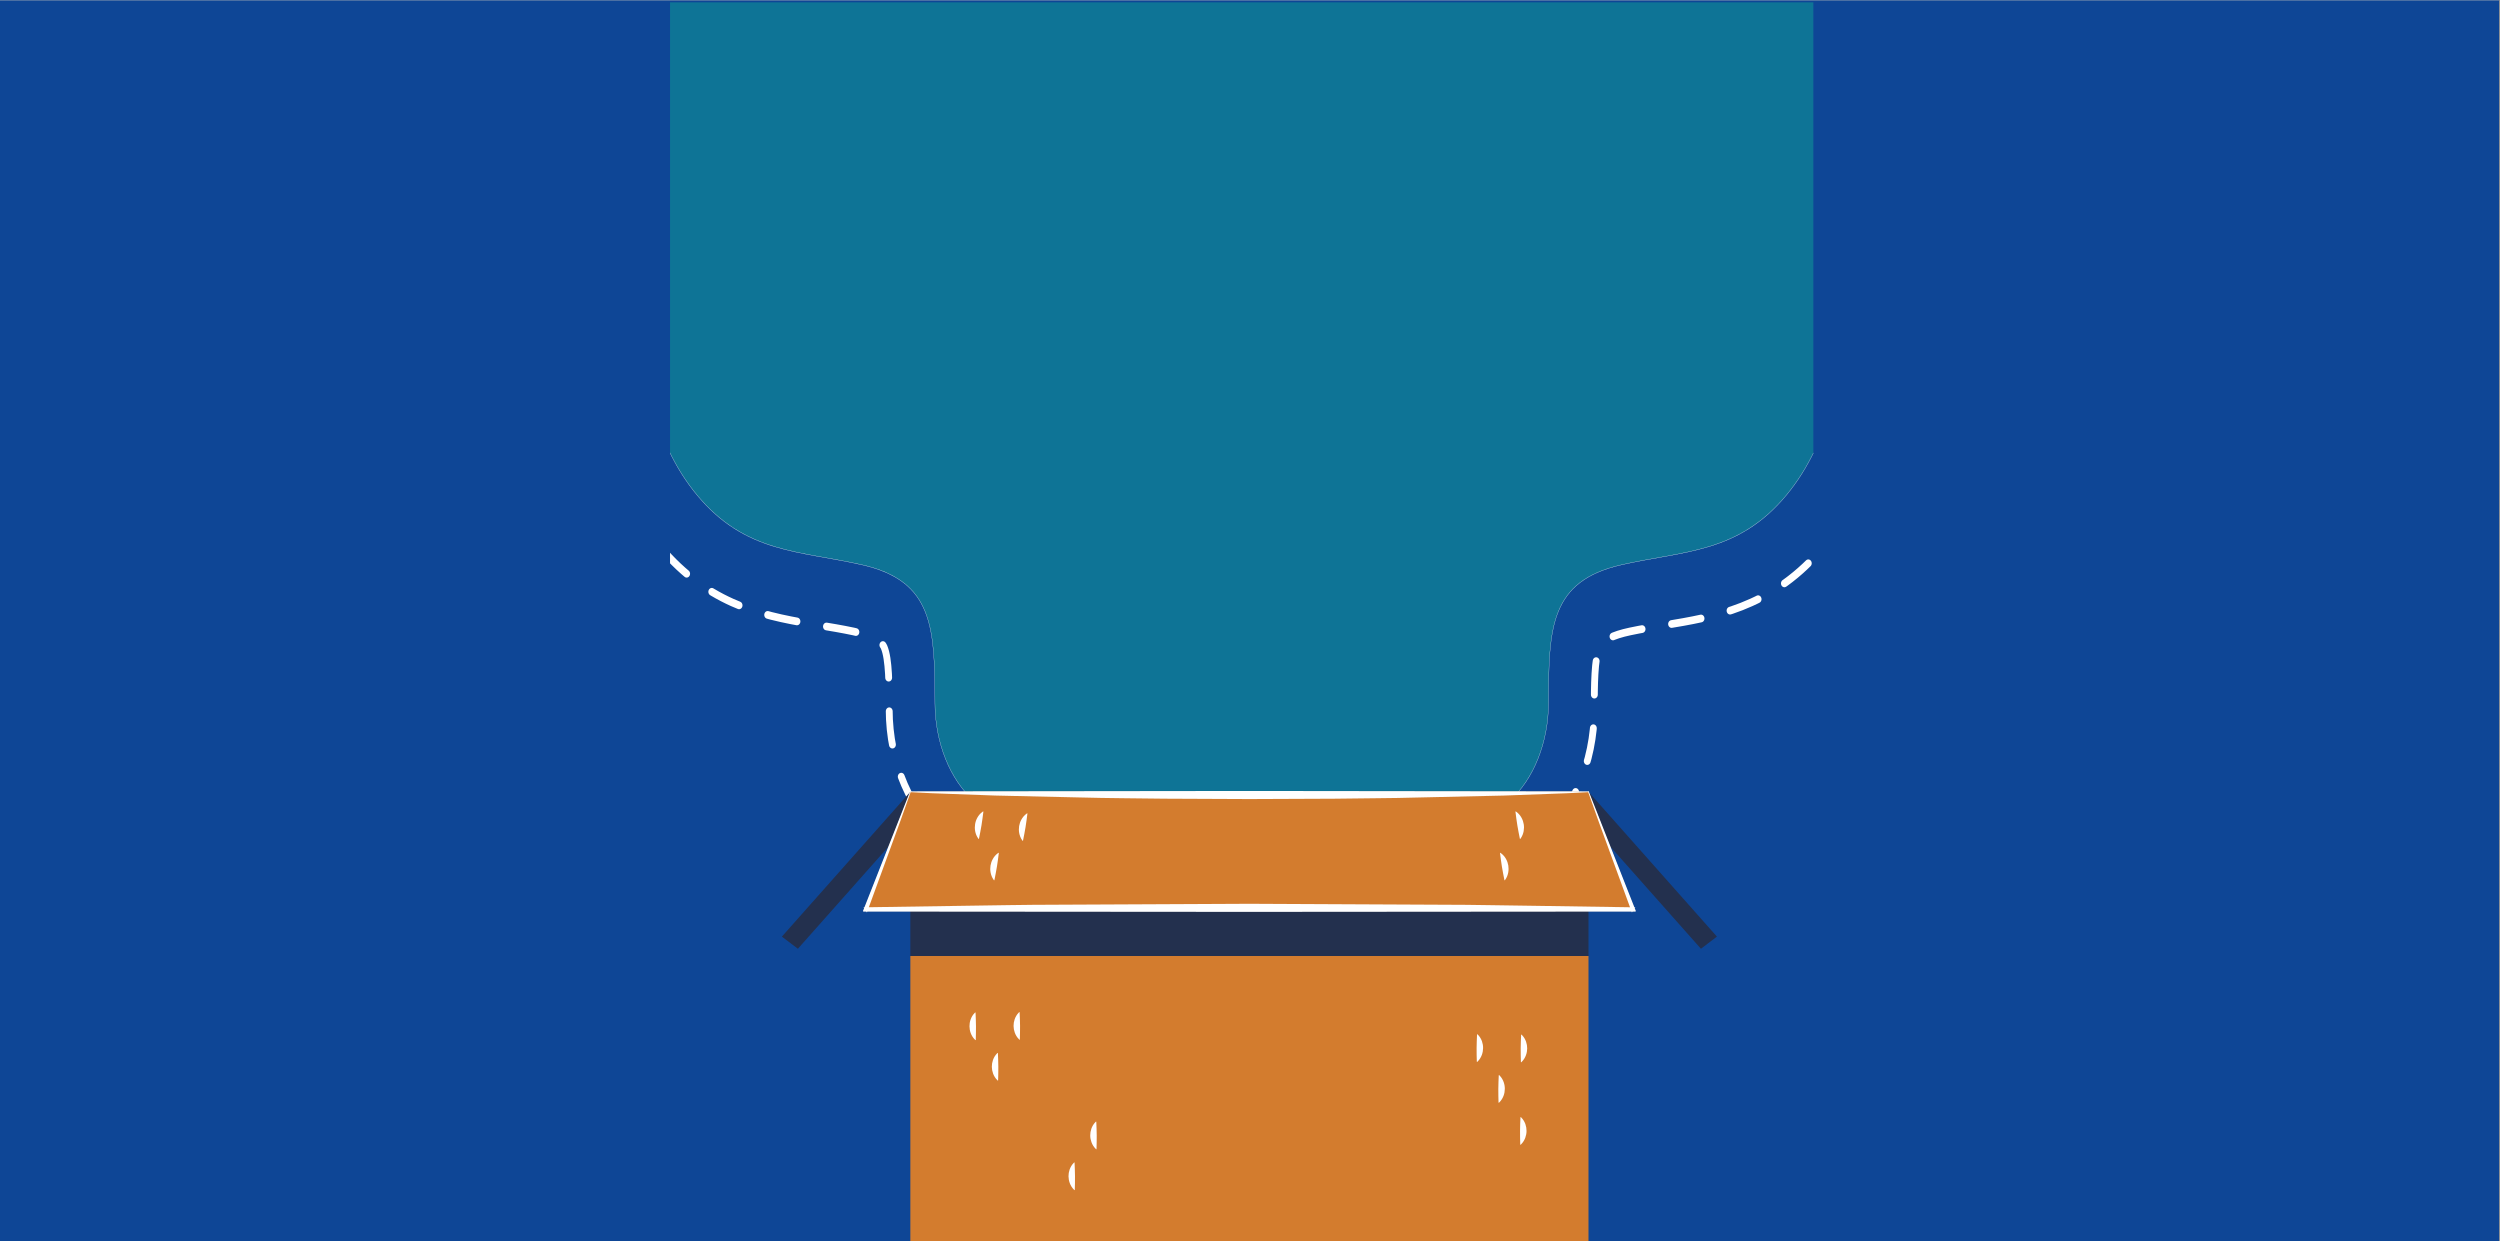 <?xml version="1.0" encoding="UTF-8" standalone="no"?>
<!-- Created with Inkscape (http://www.inkscape.org/) -->

<svg
   version="1.1"
   id="svg2"
   width="2900"
   height="1440"
   viewBox="0 0 2900 1440"
   sodipodi:docname="logincaixa.svg"
   inkscape:version="1.2.2 (1:1.2.2+202212051552+b0a8486541)"
   xmlns:inkscape="http://www.inkscape.org/namespaces/inkscape"
   xmlns:sodipodi="http://sodipodi.sourceforge.net/DTD/sodipodi-0.dtd"
   xmlns="http://www.w3.org/2000/svg"
   xmlns:svg="http://www.w3.org/2000/svg">
  <rect x="0" y="0" width="2900" height="1440" fill="#808080" stroke="none"/>
  <defs
     id="defs6">
    <clipPath
       clipPathUnits="userSpaceOnUse"
       id="clipPath22">
      <path
         d="M 0,0 H 22595 V 10799 H 0 Z"
         id="path20" />
    </clipPath>
    <clipPath
       clipPathUnits="userSpaceOnUse"
       id="clipPath28">
      <path
         d="m 22595.3,0 h -5000 v 5000.01 h 5000 z"
         id="path26" />
    </clipPath>
    <clipPath
       clipPathUnits="userSpaceOnUse"
       id="clipPath184">
      <path
         d="m 16713.4,0 h -5000 v 5000.01 h 5000 z"
         id="path182" />
    </clipPath>
    <clipPath
       clipPathUnits="userSpaceOnUse"
       id="clipPath196">
      <path
         d="M 16713.4,0.902 H 12409 V 3796.07 h 4304.4 z"
         id="path194" />
    </clipPath>
    <clipPath
       clipPathUnits="userSpaceOnUse"
       id="clipPath236">
      <path
         d="m 13710.9,1100.51 h -1997.5 v 3899.5 h 1997.5 z"
         id="path234" />
    </clipPath>
    <clipPath
       clipPathUnits="userSpaceOnUse"
       id="clipPath262">
      <path
         d="m 13710.9,1100.51 h -1997.5 v 3899.5 h 1997.5 z"
         id="path260" />
    </clipPath>
    <clipPath
       clipPathUnits="userSpaceOnUse"
       id="clipPath268">
      <path
         d="m 13536.7,2629.11 c 0,793.22 -448.8,1553.44 -1234.8,1553.44 -786,0 -1234.7,-760.22 -1234.7,-1553.44 0,-205.79 87.5,-401.48 79.3,-578.44 -23.6,-505.17 2.4,-723.5 170.3,-723.5 194.9,0 200.1,1301.94 200.1,1301.94 0,0 287.7,158.62 785,158.62 497.3,0 773.9,-158.62 773.9,-158.62 0,0 5.1,-1301.94 200.1,-1301.94 167.9,0 205,218.33 181.5,723.5 -8.3,176.96 79.3,372.65 79.3,578.44 z"
         id="path266" />
    </clipPath>
    <clipPath
       clipPathUnits="userSpaceOnUse"
       id="clipPath328">
      <path
         d="M 0,0 H 22595 V 10799 H 0 Z"
         id="path326" />
    </clipPath>
    <clipPath
       clipPathUnits="userSpaceOnUse"
       id="clipPath334">
      <path
         d="m 22595.3,5798.2 h -5000 v 5000 h 5000 z"
         id="path332" />
    </clipPath>
    <clipPath
       clipPathUnits="userSpaceOnUse"
       id="clipPath346">
      <path
         d="m 17595.3,10798.2 h 4349.2 V 7084.17 h -4349.2 z"
         id="path344" />
    </clipPath>
    <clipPath
       clipPathUnits="userSpaceOnUse"
       id="clipPath376">
      <path
         d="M 0,0 H 22595 V 10799 H 0 Z"
         id="path374" />
    </clipPath>
    <clipPath
       clipPathUnits="userSpaceOnUse"
       id="clipPath382">
      <path
         d="m 22595.3,5798.2 h -3477.1 v 4462 h 3477.1 z"
         id="path380" />
    </clipPath>
    <clipPath
       clipPathUnits="userSpaceOnUse"
       id="clipPath406">
      <path
         d="M 0,0 H 22595 V 10799 H 0 Z"
         id="path404" />
    </clipPath>
    <clipPath
       clipPathUnits="userSpaceOnUse"
       id="clipPath412">
      <path
         d="m 22595.3,5798.2 h -3477.1 v 4462 h 3477.1 z"
         id="path410" />
    </clipPath>
    <clipPath
       clipPathUnits="userSpaceOnUse"
       id="clipPath418">
      <path
         d="m 20459.4,6726.43 c 52.3,583.98 3.3,970.42 177.5,1751.92 61.1,273.9 533.9,311.48 1070.9,311.48 537.1,0 1009.8,-37.58 1070.9,-311.48 174.3,-781.5 125.3,-1167.94 177.6,-1751.92 31.9,-356.88 115.5,-628.23 82.6,-931.7 -23,-211.92 -187.7,-297.78 -187.7,-297.78 0,0 -608.7,-85.2 -1143.4,-85.2 -534.7,0 -1143.3,85.2 -1143.3,85.2 0,0 -164.7,85.86 -187.7,297.78 -32.9,303.47 50.7,574.82 82.6,931.7 z"
         id="path416" />
    </clipPath>
    <clipPath
       clipPathUnits="userSpaceOnUse"
       id="clipPath466">
      <path
         d="m 19118,5798 h 3477 v 4463 h -3477 z"
         id="path464" />
    </clipPath>
    <clipPath
       clipPathUnits="userSpaceOnUse"
       id="clipPath478">
      <path
         d="m 22288,8754.04 c 0,-70.06 -259.7,-168.53 -580.2,-168.53 -320.4,0 -580.1,98.47 -580.1,168.53 l 36.6,371.73 c 0,76.5 193.7,93 543.5,93 349.9,0 543.6,-16.5 543.6,-93 z"
         id="path476" />
    </clipPath>
    <clipPath
       clipPathUnits="userSpaceOnUse"
       id="clipPath502">
      <path
         d="m 19118,5798 h 3477 v 4463 h -3477 z"
         id="path500" />
    </clipPath>
    <clipPath
       clipPathUnits="userSpaceOnUse"
       id="clipPath514">
      <path
         d="m 16713.4,5798.2 h -5000 v 5000 h 5000 z"
         id="path512" />
    </clipPath>
    <clipPath
       clipPathUnits="userSpaceOnUse"
       id="clipPath570">
      <path
         d="m 12733,9590.42 c 100.8,50.28 172.2,-20.25 205.3,-88.99 l 171.2,-367.9 c 6,6.83 12.3,12.78 18.3,19.18 l -201.1,605.49 c -25,72.29 -32.6,166.53 74.7,206.96 83.9,31.56 162.4,-43.84 187.4,-116.13 l 178.3,-554.28 c 2.2,0.69 3.9,1.43 6.1,2.13 l 17.3,4.36 -98.7,641.42 c -13.9,75.14 9.6,175.84 105,193.34 99.8,18.4 153.8,-68.1 167.7,-143.18 l 99.2,-639.89 c 8.9,-0.18 17.4,0.1 26.4,-0.08 l -18.1,430.52 c -6.3,76.56 28.9,171.68 120.2,179 95.2,7.64 149.8,-80.3 156.1,-156.45 l 28.5,-558.84 v 0 c 55.7,162.55 137.2,267.21 142,274.97 39.3,65.82 124.6,86.84 190.4,47.51 65.3,-39.73 86.8,-124.56 47.1,-190.35 -43.7,-72.76 -153.2,-257.05 -154.7,-483.73 -2,-308.34 -101.8,-446.08 -101.8,-446.08 l -874,-145.9 c 0,0 -170.8,157.74 -242.9,436.99 -0.2,0.6 -0.3,1.19 -0.5,1.79 -38.6,153.74 -105.1,240.08 -173.9,382.9 l -120,255.63 c -33.4,69.25 -23.8,175.57 44.5,209.61 z"
         id="path568" />
    </clipPath>
    <clipPath
       clipPathUnits="userSpaceOnUse"
       id="clipPath616">
      <path
         d="m 15703.9,9256.54 c -96.1,58.67 -173.2,-5.54 -212.1,-71.21 l -201.8,-352 c -5.4,7.3 -11.2,13.77 -16.6,20.66 l 251.8,586.19 c 31.1,69.9 46.7,163.15 -56.9,212.57 -80.8,38.58 -165.5,-29.86 -196.5,-99.77 L 15047,9015.86 c -2.1,0.89 -3.8,1.77 -5.9,2.66 l -16.9,5.81 153,630.7 c 20.2,73.64 5.3,175.99 -88.2,201.56 -98,26.79 -159.1,-54.74 -179.3,-128.39 l -153.3,-629.13 c -8.9,0.58 -17.3,1.58 -26.2,2.16 l 54.6,427.42 c 12.8,75.75 -14.2,173.52 -104.6,188.59 -94.2,15.7 -156,-67.28 -168.8,-142.62 l -76,-554.38 v 0 c -41.6,166.7 -113.9,277.9 -118,286.04 -33.6,68.93 -116.8,97.13 -185.7,63.53 -68.5,-34.02 -97.1,-116.71 -63.1,-185.65 37.3,-76.21 130.7,-269.15 112.9,-495.13 -24.2,-307.38 63.6,-453.12 63.6,-453.12 l 858.3,-219.71 c 0,0 183.7,142.64 279.3,414.75 0.2,0.57 0.4,1.15 0.6,1.73 51.5,149.91 125.1,230.28 205.8,366.72 l 141.4,244.5 c 39.2,66.15 38.6,172.91 -26.6,212.64 z"
         id="path614" />
    </clipPath>
    <clipPath
       clipPathUnits="userSpaceOnUse"
       id="clipPath812">
      <path
         d="M 0,0 H 22595 V 10799 H 0 Z"
         id="path810" />
    </clipPath>
    <clipPath
       clipPathUnits="userSpaceOnUse"
       id="clipPath818">
      <path
         d="M 10800,4511.32 H 0.906 V 10799.1 H 10800 Z"
         id="path816" />
    </clipPath>
    <clipPath
       clipPathUnits="userSpaceOnUse"
       id="clipPath832">
      <path
         d="M 10800,395.703 H 6521.49 V 3675.47 H 10800 Z"
         id="path830" />
    </clipPath>
    <clipPath
       clipPathUnits="userSpaceOnUse"
       id="clipPath928">
      <path
         d="M 0,395.703 H 4278.51 V 3675.47 H 0 Z"
         id="path926" />
    </clipPath>
  </defs>
  <sodipodi:namedview
     id="namedview4"
     pagecolor="#ffffff"
     bordercolor="#000000"
     borderopacity="0.25"
     inkscape:showpageshadow="2"
     inkscape:pageopacity="0.0"
     inkscape:pagecheckerboard="0"
     inkscape:deskcolor="#d1d1d1"
     showgrid="false"
     showguides="true"
     inkscape:zoom="0.46358642"
     inkscape:cx="1316.9066"
     inkscape:cy="792.73246"
     inkscape:window-width="1846"
     inkscape:window-height="1016"
     inkscape:window-x="0"
     inkscape:window-y="0"
     inkscape:window-maximized="1"
     inkscape:current-layer="g10">
    <inkscape:page
       x="0"
       y="0"
       id="page8"
       width="2900"
       height="1440" />
  </sodipodi:namedview>
  <g
     id="g10"
     inkscape:groupmode="layer"
     inkscape:label="Page 1"
     transform="matrix(1.333,0,0,-1.333,0,1439.88)">
    <path
       d="M 2174.755,-0.745 H -0.245 V 1079.973 H 2174.755 V -0.745"
       style="fill:#0e4696;fill-opacity:1;fill-rule:nonzero;stroke:#ffffff;stroke-width:0.142"
       id="path730" />
    <path
       d="M 1626.486,-0.14 H 548.024 V 1078.324 H 1626.486 V -0.14"
       style="fill:#0e4696;fill-opacity:1;fill-rule:nonzero;stroke:none;stroke-width:0.216"
       id="path14" />
    <g
       id="g18"
       clip-path="url(#clipPath22)"
       transform="matrix(0.199,0,0,0.224,-2918.393,-41.831)"
       style="stroke:#ffffff;stroke-opacity:1">
      <g
         id="g24"
         clip-path="url(#clipPath28)"
         style="stroke:#ffffff;stroke-opacity:1">
        <path
           d="m 22885.4,3766.92 c 69.3,-324.59 -31.5,-668.57 -266.3,-903.23 -216.5,-216.28 -459.8,-252.02 -674.6,-283.56 -49.6,-7.29 -100.9,-14.83 -151.5,-24.36 -76,-14.32 -121,-34.76 -133.6,-60.76 -22,-45.3 -22.2,-150.35 -22.4,-243.03 -0.4,-206.35 -94.1,-398.61 -250.5,-514.31 l -53,-39.22"
           style="fill:none;stroke:#ffffff;stroke-width:30;stroke-linecap:round;stroke-linejoin:round;stroke-miterlimit:10;stroke-dasharray:130.552, 130.552;stroke-dashoffset:0;stroke-opacity:1"
           id="path30" />
        <path
           d="m 18857.1,1698.45 -53,39.22 c -156.4,115.71 -250,307.97 -250.4,514.3 -0.2,92.69 -0.4,197.75 -22.4,243.03 -12.7,26 -57.6,46.45 -133.6,60.77 -50.6,9.53 -101.9,17.07 -151.6,24.36 -214.7,31.54 -458.1,67.28 -674.5,283.56 -234.8,234.66 -335.7,578.65 -266.3,903.23"
           style="fill:none;stroke:#ffffff;stroke-width:30;stroke-linecap:round;stroke-linejoin:round;stroke-miterlimit:10;stroke-dasharray:130.552, 130.552;stroke-dashoffset:0;stroke-opacity:1"
           id="path32" />
        <path
           d="m 22685.382,3879.511 c 63,-280.698 -17.4,-589.424 -207.698,-793.45 -212.099,-227.397 -449.097,-216.205 -721.795,-271.329 -312.398,-63.162 -318.398,-244.202 -318.898,-536.478 -0.3,-153.194 -65.4,-297.212 -169.399,-379.786 h -2344.484 c -103.999,82.574 -169.099,226.593 -169.399,379.786 -0.6,292.276 -6.5,473.316 -318.998,536.478 -272.598,55.124 -509.596,43.932 -721.695,271.329 -190.298,204.026 -270.698,512.752 -207.698,793.45 v 1471.296 h 5180.064 V 3879.511"
           style="fill:#0e7496;fill-opacity:1;fill-rule:nonzero;stroke:#ffffff;stroke-width:1.036;stroke-opacity:1"
           id="path34" />
      </g>
    </g>
    <path
       d="M 1382.33,-1.32 H 792.199 V 248.254 H 1382.33 V -1.32"
       style="fill:#d37c2e;fill-opacity:1;fill-rule:nonzero;stroke:none;stroke-width:0.189"
       id="path36" />
    <path
       d="M 1382.33,248.254 H 792.199 V 391.156 H 1382.33 V 248.254"
       style="fill:#23304e;fill-opacity:1;fill-rule:nonzero;stroke:none;stroke-width:0.189"
       id="path38" />
    <path
       d="m 1285.899,179.947 c 1.996,-1.986 3.013,-3.965 3.747,-5.942 0.678,-1.976 0.998,-3.949 0.96,-5.92 -0.019,-1.971 -0.358,-3.938 -1.073,-5.901 -0.753,-1.967 -1.808,-3.928 -3.804,-5.882 l -0.169,-0.156 c -0.094,-0.093 -0.245,-0.089 -0.339,0.006 -0.038,0.044 -0.057,0.099 -0.057,0.156 -0.226,3.942 -0.132,7.882 -0.188,11.823 0.132,3.939 0.094,7.882 0.377,11.821 0,0.132 0.113,0.233 0.245,0.223 0.057,-0.004 0.113,-0.03 0.151,-0.069 l 0.151,-0.16"
       style="fill:#ffffff;fill-opacity:1;fill-rule:nonzero;stroke:none;stroke-width:0.189"
       id="path48" />
    <path
       d="m 1304.805,144.412 c 1.996,-1.981 3.013,-3.961 3.728,-5.942 0.697,-1.98 1.017,-3.942 0.979,-5.922 -0.018,-1.961 -0.358,-3.942 -1.073,-5.903 -0.772,-1.961 -1.808,-3.923 -3.823,-5.885 l -0.151,-0.152 c -0.094,-0.096 -0.245,-0.076 -0.339,0.019 -0.038,0.038 -0.057,0.095 -0.075,0.153 -0.207,3.942 -0.113,7.883 -0.188,11.825 0.132,3.942 0.113,7.884 0.377,11.807 0.019,0.133 0.132,0.247 0.264,0.228 0.057,0 0.113,-0.019 0.151,-0.057 l 0.151,-0.171"
       style="fill:#ffffff;fill-opacity:1;fill-rule:nonzero;stroke:none;stroke-width:0.189"
       id="path50" />
    <path
       d="m 1324.275,179.639 c 1.977,-1.988 2.994,-3.967 3.728,-5.941 0.678,-1.979 0.998,-3.951 0.979,-5.922 -0.019,-1.969 -0.358,-3.936 -1.092,-5.901 -0.753,-1.965 -1.808,-3.927 -3.804,-5.881 l -0.151,-0.156 c -0.113,-0.094 -0.264,-0.091 -0.339,0.005 -0.057,0.042 -0.075,0.098 -0.075,0.155 -0.207,3.942 -0.113,7.881 -0.188,11.825 0.132,3.94 0.094,7.88 0.377,11.82 0,0.133 0.113,0.234 0.245,0.223 0.075,-0.004 0.113,-0.03 0.151,-0.069 l 0.17,-0.158"
       style="fill:#ffffff;fill-opacity:1;fill-rule:nonzero;stroke:none;stroke-width:0.189"
       id="path52" />
    <path
       d="m 1323.71,107.85 c 1.977,-1.999 2.994,-3.979 3.728,-5.941 0.678,-1.98 0.998,-3.96 0.979,-5.922 -0.019,-1.981 -0.377,-3.942 -1.092,-5.903 -0.753,-1.961 -1.808,-3.942 -3.804,-5.885 l -0.17,-0.153 c -0.094,-0.095 -0.245,-0.095 -0.339,0 -0.037,0.039 -0.057,0.096 -0.057,0.153 -0.207,3.942 -0.113,7.884 -0.188,11.826 0.132,3.942 0.094,7.883 0.377,11.825 0,0.134 0.113,0.229 0.245,0.229 0.057,-0.019 0.113,-0.039 0.151,-0.077 L 1323.71,107.85"
       style="fill:#ffffff;fill-opacity:1;fill-rule:nonzero;stroke:none;stroke-width:0.189"
       id="path54" />
    <path
       d="m 887.293,199.225 c 0.282,-3.94 0.245,-7.882 0.377,-11.821 -0.075,-3.942 0.019,-7.882 -0.188,-11.823 0,-0.134 -0.113,-0.237 -0.245,-0.229 -0.057,0.004 -0.113,0.027 -0.151,0.067 l -0.169,0.156 c -1.996,1.953 -3.051,3.917 -3.804,5.882 -0.716,1.963 -1.073,3.931 -1.092,5.901 -0.019,1.971 0.301,3.944 0.979,5.92 0.734,1.977 1.751,3.955 3.728,5.941 l 0.169,0.16 c 0.094,0.093 0.245,0.093 0.32,-0.002 0.057,-0.044 0.075,-0.099 0.075,-0.152"
       style="fill:#ffffff;fill-opacity:1;fill-rule:nonzero;stroke:none;stroke-width:0.189"
       id="path56" />
    <path
       d="m 868.387,163.694 c 0.282,-3.94 0.245,-7.882 0.377,-11.821 -0.075,-3.939 0.019,-7.88 -0.188,-11.822 0,-0.133 -0.113,-0.248 -0.245,-0.228 -0.057,0 -0.113,0.018 -0.151,0.057 l -0.169,0.171 c -1.996,1.942 -3.051,3.904 -3.804,5.865 -0.716,1.98 -1.073,3.942 -1.092,5.911 -0.019,1.969 0.301,3.942 0.979,5.92 0.734,1.976 1.751,3.955 3.728,5.941 l 0.169,0.16 c 0.094,0.094 0.245,0.094 0.339,-0.002 0.038,-0.044 0.057,-0.098 0.057,-0.153"
       style="fill:#ffffff;fill-opacity:1;fill-rule:nonzero;stroke:none;stroke-width:0.189"
       id="path58" />
    <path
       d="m 848.935,198.915 c 0.264,-3.94 0.245,-7.88 0.377,-11.819 -0.075,-3.944 0.019,-7.884 -0.188,-11.826 -0.019,-0.135 -0.132,-0.236 -0.264,-0.228 -0.057,0.004 -0.113,0.028 -0.151,0.067 l -0.151,0.158 c -2.015,1.954 -3.051,3.915 -3.823,5.88 -0.716,1.965 -1.055,3.933 -1.073,5.902 -0.019,1.971 0.282,3.945 0.979,5.92 0.716,1.977 1.732,3.955 3.728,5.943 l 0.151,0.158 c 0.094,0.095 0.245,0.093 0.339,-0.002 0.038,-0.044 0.075,-0.097 0.075,-0.152"
       style="fill:#ffffff;fill-opacity:1;fill-rule:nonzero;stroke:none;stroke-width:0.189"
       id="path60" />
    <path
       d="m 954.01,103.928 c 0.282,-3.942 0.245,-7.883 0.377,-11.826 -0.057,-3.942 0.019,-7.883 -0.188,-11.825 0,-0.134 -0.113,-0.228 -0.245,-0.228 -0.057,0 -0.113,0.038 -0.151,0.076 l -0.169,0.152 c -1.996,1.962 -3.051,3.922 -3.804,5.884 -0.716,1.962 -1.073,3.923 -1.092,5.903 -0.019,1.962 0.301,3.942 0.979,5.922 0.734,1.961 1.751,3.942 3.728,5.941 l 0.169,0.152 c 0.094,0.095 0.245,0.095 0.339,0 0.038,-0.039 0.057,-0.095 0.057,-0.152"
       style="fill:#ffffff;fill-opacity:1;fill-rule:nonzero;stroke:none;stroke-width:0.189"
       id="path62" />
    <path
       d="m 935.104,68.394 c 0.282,-3.942 0.245,-7.883 0.377,-11.825 -0.057,-3.942 0.038,-7.884 -0.188,-11.826 0,-0.133 -0.113,-0.228 -0.245,-0.228 -0.057,0 -0.113,0.038 -0.151,0.076 l -0.169,0.153 c -1.996,1.962 -3.051,3.923 -3.804,5.884 -0.716,1.962 -1.055,3.923 -1.092,5.904 -0.019,1.961 0.301,3.942 0.979,5.922 0.734,1.98 1.751,3.942 3.728,5.941 l 0.169,0.153 c 0.094,0.095 0.245,0.095 0.339,0 0.038,-0.038 0.057,-0.095 0.057,-0.153"
       style="fill:#ffffff;fill-opacity:1;fill-rule:nonzero;stroke:none;stroke-width:0.189"
       id="path64" />
    <path
       d="m 1368.396,380.586 111.778,-126.034 13.935,10.57 -111.778,126.034 -13.935,-10.57"
       style="fill:#23304e;fill-opacity:1;fill-rule:nonzero;stroke:none;stroke-width:0.189"
       id="path66" />
    <path
       d="m 806.133,380.586 -111.797,-126.034 -13.935,10.57 111.797,126.034 13.935,-10.57"
       style="fill:#23304e;fill-opacity:1;fill-rule:nonzero;stroke:none;stroke-width:0.189"
       id="path68" />
    <path
       d="M 1382.33,391.156 H 792.199 l -40.768,-103.795 h 671.668 l -40.768,103.795"
       style="fill:#d37c2e;fill-opacity:1;fill-rule:nonzero;stroke:none;stroke-width:0.189"
       id="path70" />
    <path
       d="m 855.752,373.795 c -0.414,-3.957 -1.111,-7.865 -1.638,-11.799 -0.753,-3.902 -1.318,-7.826 -2.203,-11.703 -0.019,-0.131 -0.151,-0.211 -0.282,-0.183 -0.057,0.013 -0.113,0.048 -0.151,0.093 l -0.113,0.181 c -1.657,2.287 -2.354,4.414 -2.768,6.495 -0.377,2.074 -0.377,4.087 -0.057,6.046 0.301,1.959 0.942,3.864 1.958,5.707 1.055,1.838 2.391,3.626 4.689,5.254 l 0.188,0.131 c 0.094,0.076 0.245,0.05 0.32,-0.059 0.038,-0.05 0.057,-0.109 0.057,-0.164"
       style="fill:#ffffff;fill-opacity:1;fill-rule:nonzero;stroke:none;stroke-width:0.189"
       id="path72" />
    <path
       d="m 869.178,337.809 c -0.395,-3.957 -1.092,-7.865 -1.638,-11.797 -0.734,-3.902 -1.318,-7.828 -2.184,-11.705 -0.038,-0.131 -0.169,-0.211 -0.301,-0.181 -0.057,0.013 -0.094,0.046 -0.132,0.093 l -0.132,0.181 c -1.638,2.283 -2.335,4.414 -2.749,6.493 -0.377,2.074 -0.395,4.088 -0.075,6.046 0.32,1.959 0.96,3.864 1.977,5.707 1.036,1.838 2.391,3.628 4.67,5.256 l 0.188,0.129 c 0.113,0.076 0.264,0.051 0.339,-0.059 0.038,-0.05 0.038,-0.109 0.038,-0.164"
       style="fill:#ffffff;fill-opacity:1;fill-rule:nonzero;stroke:none;stroke-width:0.189"
       id="path74" />
    <path
       d="m 894.072,372.152 c -0.395,-3.957 -1.092,-7.865 -1.638,-11.799 -0.734,-3.9 -1.318,-7.826 -2.184,-11.704 -0.038,-0.131 -0.169,-0.213 -0.282,-0.183 -0.075,0.013 -0.113,0.048 -0.151,0.093 l -0.132,0.181 c -1.638,2.287 -2.335,4.414 -2.749,6.495 -0.377,2.074 -0.377,4.087 -0.075,6.046 0.32,1.961 0.96,3.866 1.977,5.707 1.055,1.838 2.391,3.626 4.689,5.256 l 0.169,0.129 c 0.113,0.076 0.264,0.05 0.339,-0.059 0.038,-0.05 0.057,-0.107 0.038,-0.164"
       style="fill:#ffffff;fill-opacity:1;fill-rule:nonzero;stroke:none;stroke-width:0.189"
       id="path76" />
    <path
       d="m 1319.342,373.887 c 2.279,-1.628 3.634,-3.416 4.67,-5.254 1.017,-1.843 1.657,-3.748 1.977,-5.707 0.32,-1.959 0.301,-3.972 -0.075,-6.046 -0.414,-2.081 -1.111,-4.208 -2.749,-6.495 l -0.132,-0.181 c -0.075,-0.109 -0.226,-0.131 -0.339,-0.053 -0.037,0.034 -0.075,0.088 -0.075,0.143 -0.885,3.877 -1.469,7.802 -2.203,11.703 -0.546,3.934 -1.243,7.842 -1.638,11.799 -0.019,0.133 0.075,0.249 0.207,0.265 0.075,0.005 0.132,-0.011 0.169,-0.042 l 0.188,-0.131"
       style="fill:#ffffff;fill-opacity:1;fill-rule:nonzero;stroke:none;stroke-width:0.189"
       id="path78" />
    <path
       d="m 1305.897,337.902 c 2.297,-1.628 3.634,-3.418 4.689,-5.256 1.017,-1.843 1.657,-3.748 1.977,-5.707 0.301,-1.958 0.301,-3.972 -0.075,-6.046 -0.414,-2.079 -1.111,-4.21 -2.749,-6.493 l -0.132,-0.181 c -0.075,-0.109 -0.226,-0.133 -0.339,-0.055 -0.057,0.036 -0.075,0.088 -0.094,0.143 -0.866,3.877 -1.45,7.804 -2.184,11.705 -0.546,3.932 -1.243,7.84 -1.638,11.797 -0.019,0.133 0.075,0.251 0.207,0.265 0.057,0.008 0.113,-0.01 0.169,-0.042 l 0.17,-0.129"
       style="fill:#ffffff;fill-opacity:1;fill-rule:nonzero;stroke:none;stroke-width:0.189"
       id="path80" />
    <path
       d="m 792.519,391.025 -9.359,-26.279 -9.585,-26.199 -19.151,-52.392 -2.994,4.467 83.947,1.274 c 28.001,0.354 55.983,0.984 83.966,0.992 l 167.912,0.807 167.931,-0.817 20.977,-0.101 20.996,-0.286 41.973,-0.615 83.966,-1.274 -2.975,-4.441 -19.17,52.388 -9.585,26.197 -9.359,26.277 -0.019,0.01 c -0.057,0.185 0.037,0.385 0.207,0.453 0.188,0.065 0.377,-0.027 0.452,-0.202 l 40.844,-103.762 c 0.094,-0.225 -0.019,-0.48 -0.245,-0.571 -0.037,-0.021 -0.094,-0.029 -0.151,-0.029 l -335.843,-0.265 -335.824,0.263 c -0.245,0 -0.433,0.196 -0.433,0.44 0,0.055 0,0.112 0.019,0.162 l 40.862,103.762 c 0.075,0.181 0.264,0.269 0.452,0.198 0.169,-0.07 0.264,-0.27 0.188,-0.448 v -0.011"
       style="fill:#ffffff;fill-opacity:1;fill-rule:nonzero;stroke:none;stroke-width:0.189"
       id="path82" />
    <path
       d="m 1382.33,390.802 -18.454,-0.903 -18.435,-0.684 -36.889,-1.35 -73.759,-1.67 -18.435,-0.411 -18.454,-0.23 -36.87,-0.423 -73.778,-0.314 -73.759,0.331 c -24.593,0.343 -49.185,0.398 -73.759,1.068 l -73.778,1.668 -36.87,1.339 -18.454,0.682 -18.435,0.897 -0.019,0.002 c -0.188,0.01 -0.339,0.175 -0.32,0.369 0,0.187 0.151,0.333 0.339,0.333 l 295.056,0.352 295.075,-0.352 c 0.188,0 0.339,-0.158 0.339,-0.35 0,-0.19 -0.151,-0.343 -0.32,-0.352 l -0.019,-0.002"
       style="fill:#ffffff;fill-opacity:1;fill-rule:nonzero;stroke:none;stroke-width:0.189"
       id="path84" />
  </g>
</svg>
